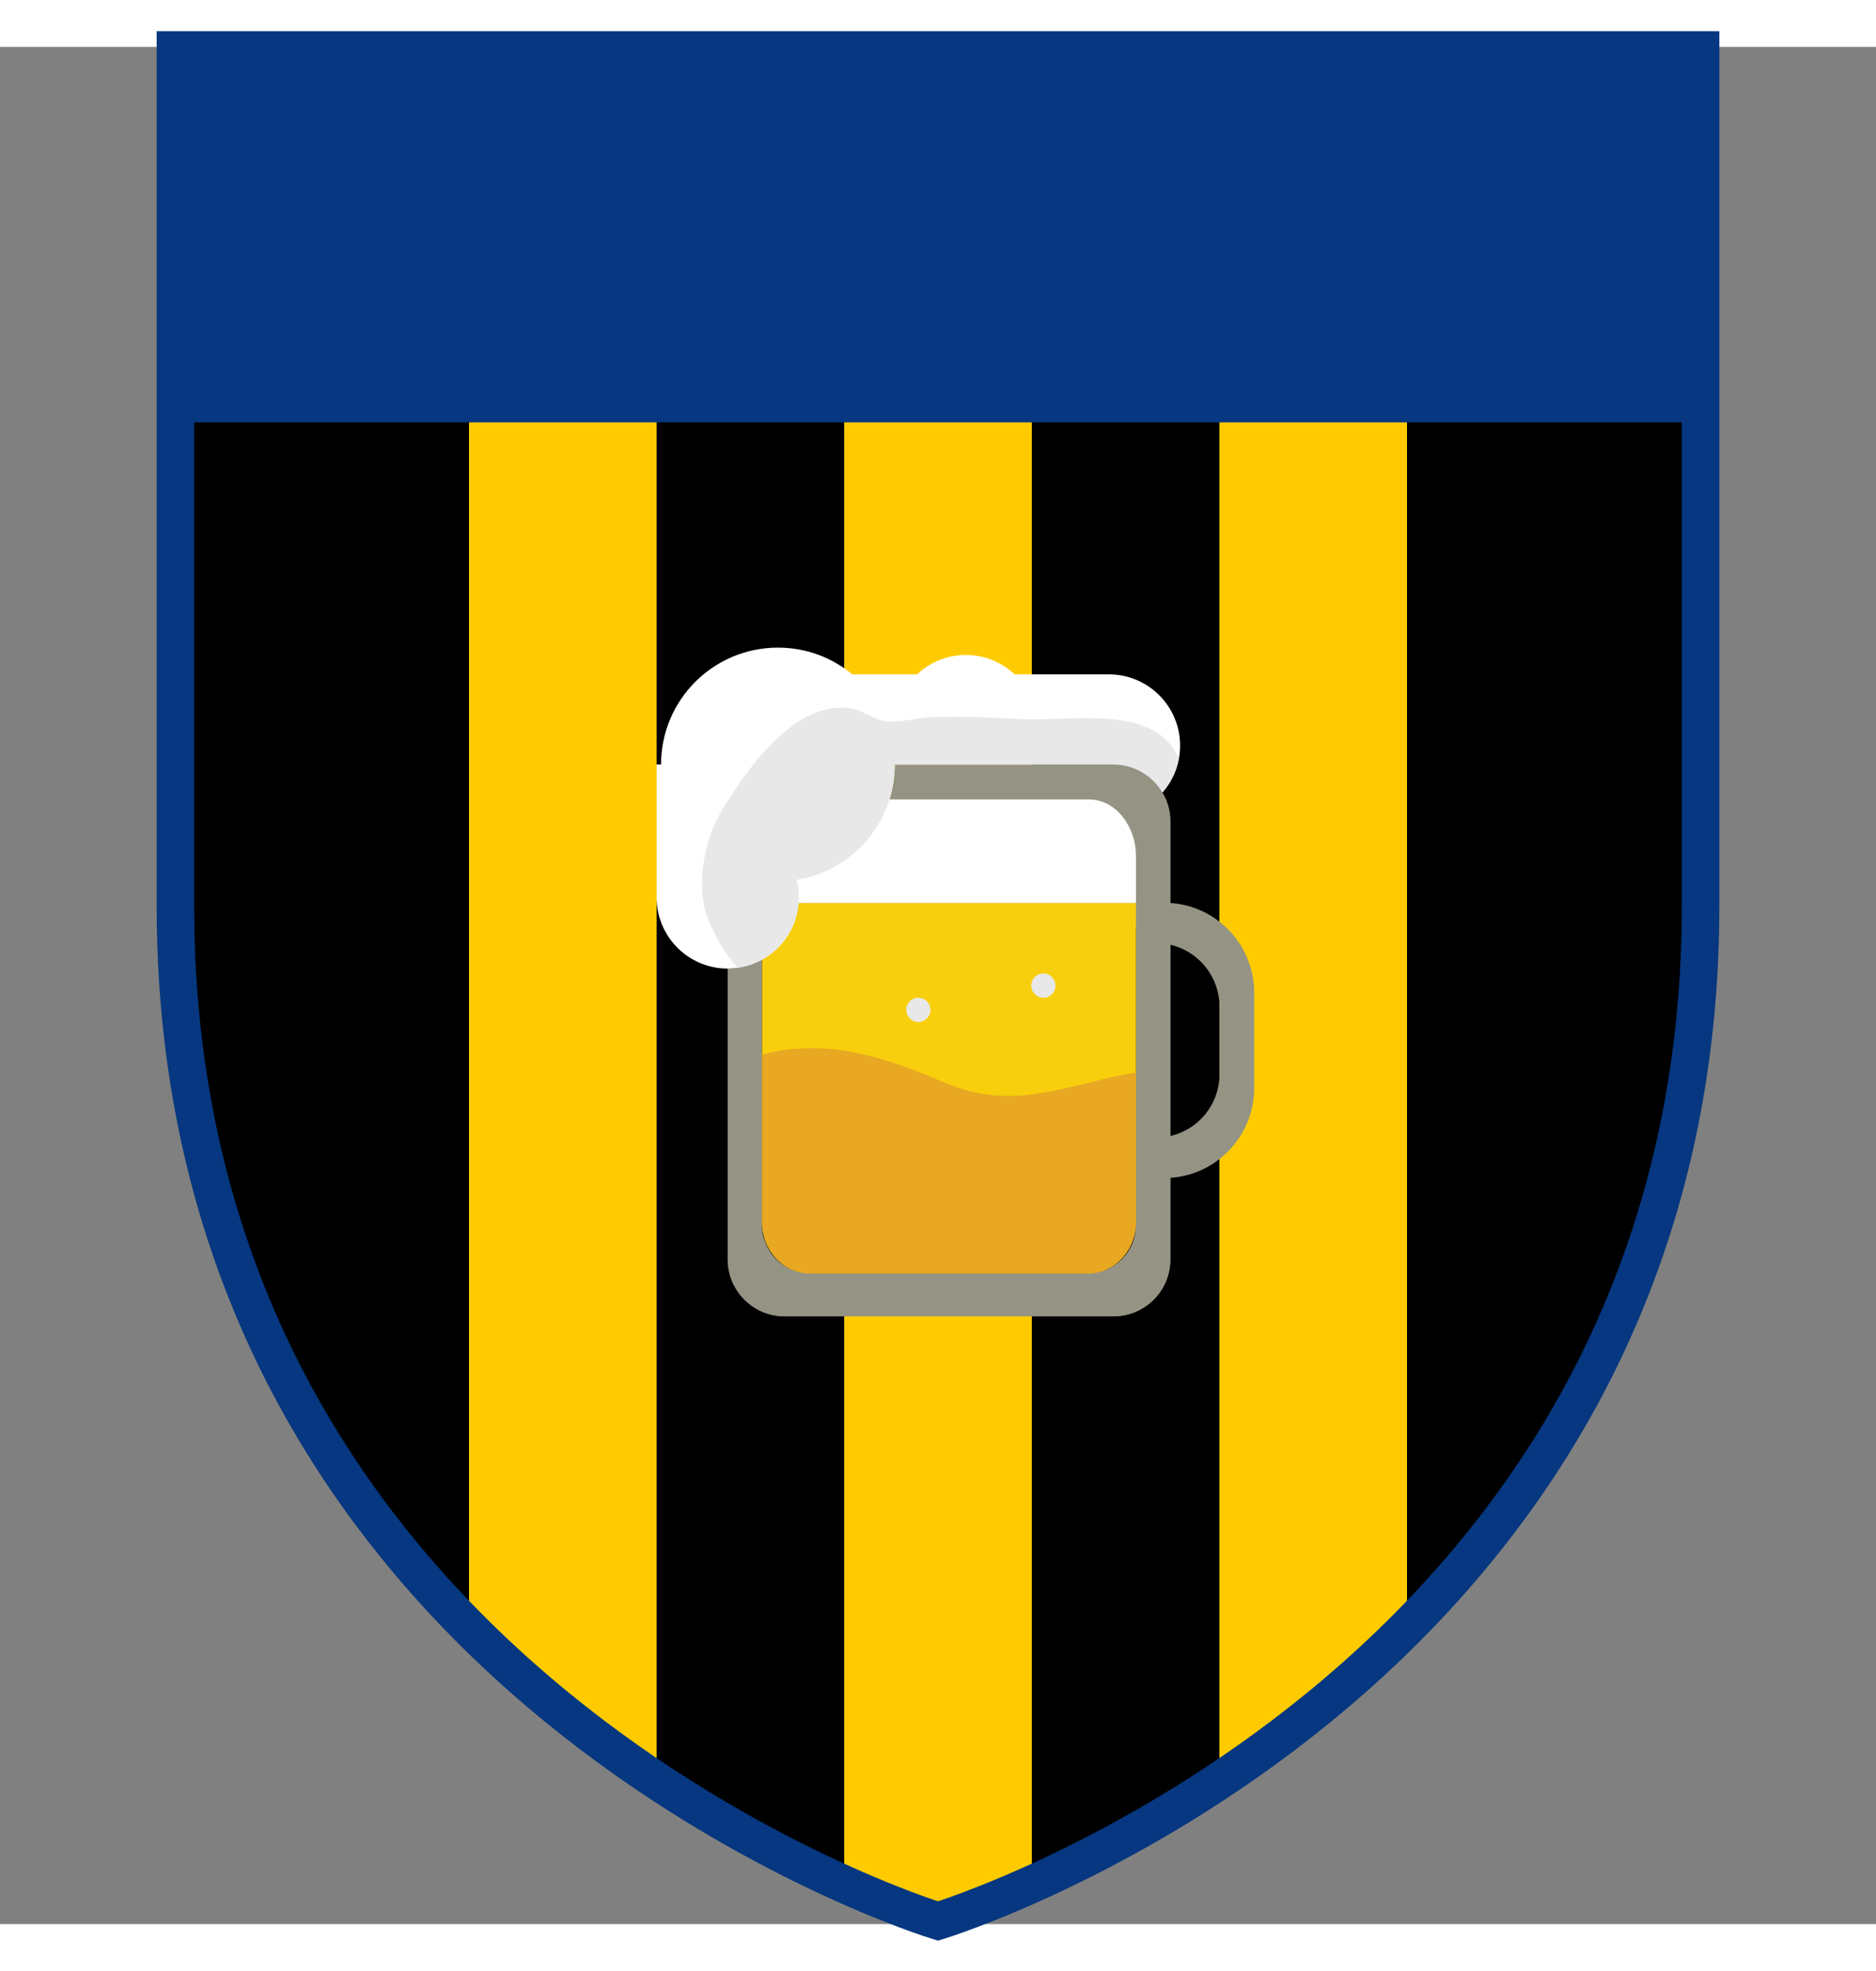 <svg width="500px" height="525px" viewBox="0 0 500 500" xmlns="http://www.w3.org/2000/svg" preserveAspectRatio="xMidYMid meet">
    <rect x="0" y="0" width="500" height="500" fill="#808080" stroke="none"/>
    <defs>
      <clipPath id="formato">
        <path d="M46.75,0.807L46.75,0.807v227.992c0,208.528,203.24,270.395,203.24,270.395s203.26-61.866,203.26-270.395V0.807H46.75z"/>
      </clipPath>
    </defs>

    <g id="fundo" fill="#000000" x="0">
      <path d="M46.75,0.807L46.75,0.807v227.992c0,208.528,203.24,270.395,203.24,270.395s203.26-61.866,203.26-270.395V0.807H46.75z"/>
    </g>

    <g id="estampa1" fill="#ffcb00" x="0" clip-path="url(#formato)"><g><rect x="125" width="50" height="100%"/><rect x="225" width="50" height="100%"/><rect x="325" width="50" height="100%"/></g><rect id="estampa2" width="500" height="100" fill="#063780"/></g>

    <g id="borda" fill="none" stroke="#063780" stroke-width="10" x="0">
      <path d="M46.75,0.807L46.75,0.807v227.992c0,208.528,203.24,270.395,203.24,270.395s203.26-61.866,203.26-270.395V0.807H46.75z"/>
    </g>

    
  <g id="adorno" transform="scale(2.5) translate(70, 64)">
      <path id="svg_23" d="m53.684,52.196c3.539,-0.23 6.325,-3.162 6.325,-6.761v-7.174c0,-3.737 -3.028,-6.777 -6.766,-6.777h-1.139v-4.28h2.46v-0.005c5.085,0.226 9.145,4.425 9.145,9.569v10.155c0,5.15 -4.06,9.35 -9.145,9.581h-2.46v-4.291v-0.017h1.58l0,0z" fill="#959484"/>
      <path id="svg_24" d="m53.921,15.439c-1.048,-1.788 -2.988,-2.985 -5.201,-2.985h-23.334c0,6.208 -4.524,11.336 -10.453,12.292v0.016c0.146,0.591 0.229,1.203 0.229,1.848c0,1.053 -0.217,2.046 -0.593,2.953l0.531,0.119h36.001v28.498v3.405c0,2.803 -2.301,5.102 -5.102,5.102h-29.651c-2.806,0 -5.106,-2.299 -5.106,-5.102v-28.328c-1.088,0.602 -2.336,0.939 -3.668,0.939v31.001c0,3.335 2.726,6.047 6.05,6.047h35.096c3.327,0 6.05,-2.712 6.05,-6.047v-1.111v-0.011v-5.896v-0.021v-28.477v-5.881v-5.3c-0.001,-1.112 -0.302,-2.164 -0.849,-3.061z" fill="#959484"/>
      <path id="svg_25" d="m54.769,65.197v-1.111v-0.011v-5.896v-0.021v-28.477v-5.881v-5.3c0,-1.048 -0.274,-2.035 -0.758,-2.895l-12.651,14.076h9.741v28.498v3.405c0,2.803 -2.301,5.102 -5.102,5.102h-29.651c-2.325,0 -4.279,-1.585 -4.892,-3.717l-3.587,3.99c0.76,2.47 3.047,4.285 5.754,4.285h35.096c3.328,0 6.05,-2.712 6.05,-6.047z" fill="#959484"/>
      <path id="svg_26" d="m51.101,57.615v3.625c0,2.991 -2.301,5.445 -5.102,5.445h-29.651c-2.806,0 -5.106,-2.454 -5.106,-5.445v-30.217c1.479,-0.886 2.661,-2.266 3.327,-3.947l0.531,0.129h36.001v30.41l0,0z" fill="#F8CF0C"/>
      <path id="svg_27" d="m51.101,61.24v-3.625v-12.335c-0.569,0.075 -1.145,0.166 -1.708,0.29c-6.868,1.503 -11.933,3.679 -18.792,0.73c-5.569,-2.39 -11.101,-4.291 -17.203,-3.395c-0.599,0.092 -1.358,0.253 -2.156,0.494v17.84c0,2.991 2.301,5.445 5.106,5.445h29.651c2.801,0.002 5.102,-2.452 5.102,-5.444z" fill="#E8A822"/>
      <path id="svg_28" d="m27.773,2.852c1.364,-1.294 3.18,-2.067 5.19,-2.067c2.017,0 3.848,0.784 5.204,2.067h10.058c4.181,0 7.585,3.388 7.585,7.593c0,1.912 -0.714,3.657 -1.89,4.994c-1.048,-1.788 -2.988,-2.985 -5.201,-2.985h-23.333c0,6.208 -4.524,11.336 -10.453,12.292v0.016c0.146,0.591 0.229,1.203 0.229,1.848c0,1.053 -0.217,2.046 -0.593,2.953c-0.666,1.574 -1.848,2.868 -3.327,3.695c-1.088,0.602 -2.336,0.939 -3.668,0.939c-4.186,0 -7.574,-3.399 -7.574,-7.588v-14.156h0.473c0,-6.874 5.579,-12.453 12.464,-12.453c3.013,0 5.772,1.063 7.926,2.852h6.91l0,0z" fill="#FFFFFF"/>
      <path id="svg_29" d="m42.525,36.012c0,0.714 -0.58,1.294 -1.289,1.294c-0.714,0 -1.294,-0.58 -1.294,-1.294c0,-0.709 0.58,-1.295 1.294,-1.295c0.709,0 1.289,0.586 1.289,1.295z" fill="#E8E8E8"/>
      <circle id="svg_30" r="1.292" cy="38.595" cx="27.905" fill="#E8E8E8"/>
      <path id="svg_31" d="m46.118,16.18h-27.661c-1.12,7.566 -6.38,9.425 -10.528,11.02h43.173v-0.516v-4.452c0,-1.116 -0.247,-2.169 -0.701,-3.065c-0.865,-1.79 -2.46,-2.987 -4.283,-2.987z" fill="#FFFFFF"/>
      <path id="svg_32" d="m25.386,12.453h23.333c2.213,0 4.153,1.197 5.201,2.985c0.87,-0.982 1.481,-2.207 1.745,-3.549c-2.379,-5.96 -11.253,-4 -16.766,-4.269c-3.222,-0.161 -6.589,-0.344 -9.749,-0.193c-1.432,0.07 -3.3,0.602 -4.776,0.397c-1.421,-0.193 -2.517,-1.262 -3.969,-1.402c-5.825,-0.558 -10.643,6.359 -13.333,10.741c-1.826,2.975 -2.658,6.916 -2.003,10.401c0.266,1.386 1.807,4.752 3.614,6.546c0.915,-0.134 1.782,-0.424 2.559,-0.854c1.479,-0.827 2.661,-2.121 3.327,-3.695c0.376,-0.907 0.593,-1.9 0.593,-2.953c0,-0.645 -0.083,-1.257 -0.229,-1.848v-0.016c5.929,-0.955 10.453,-6.083 10.453,-12.291z" fill="#E8E8E8"/>
  </g>

</svg>
